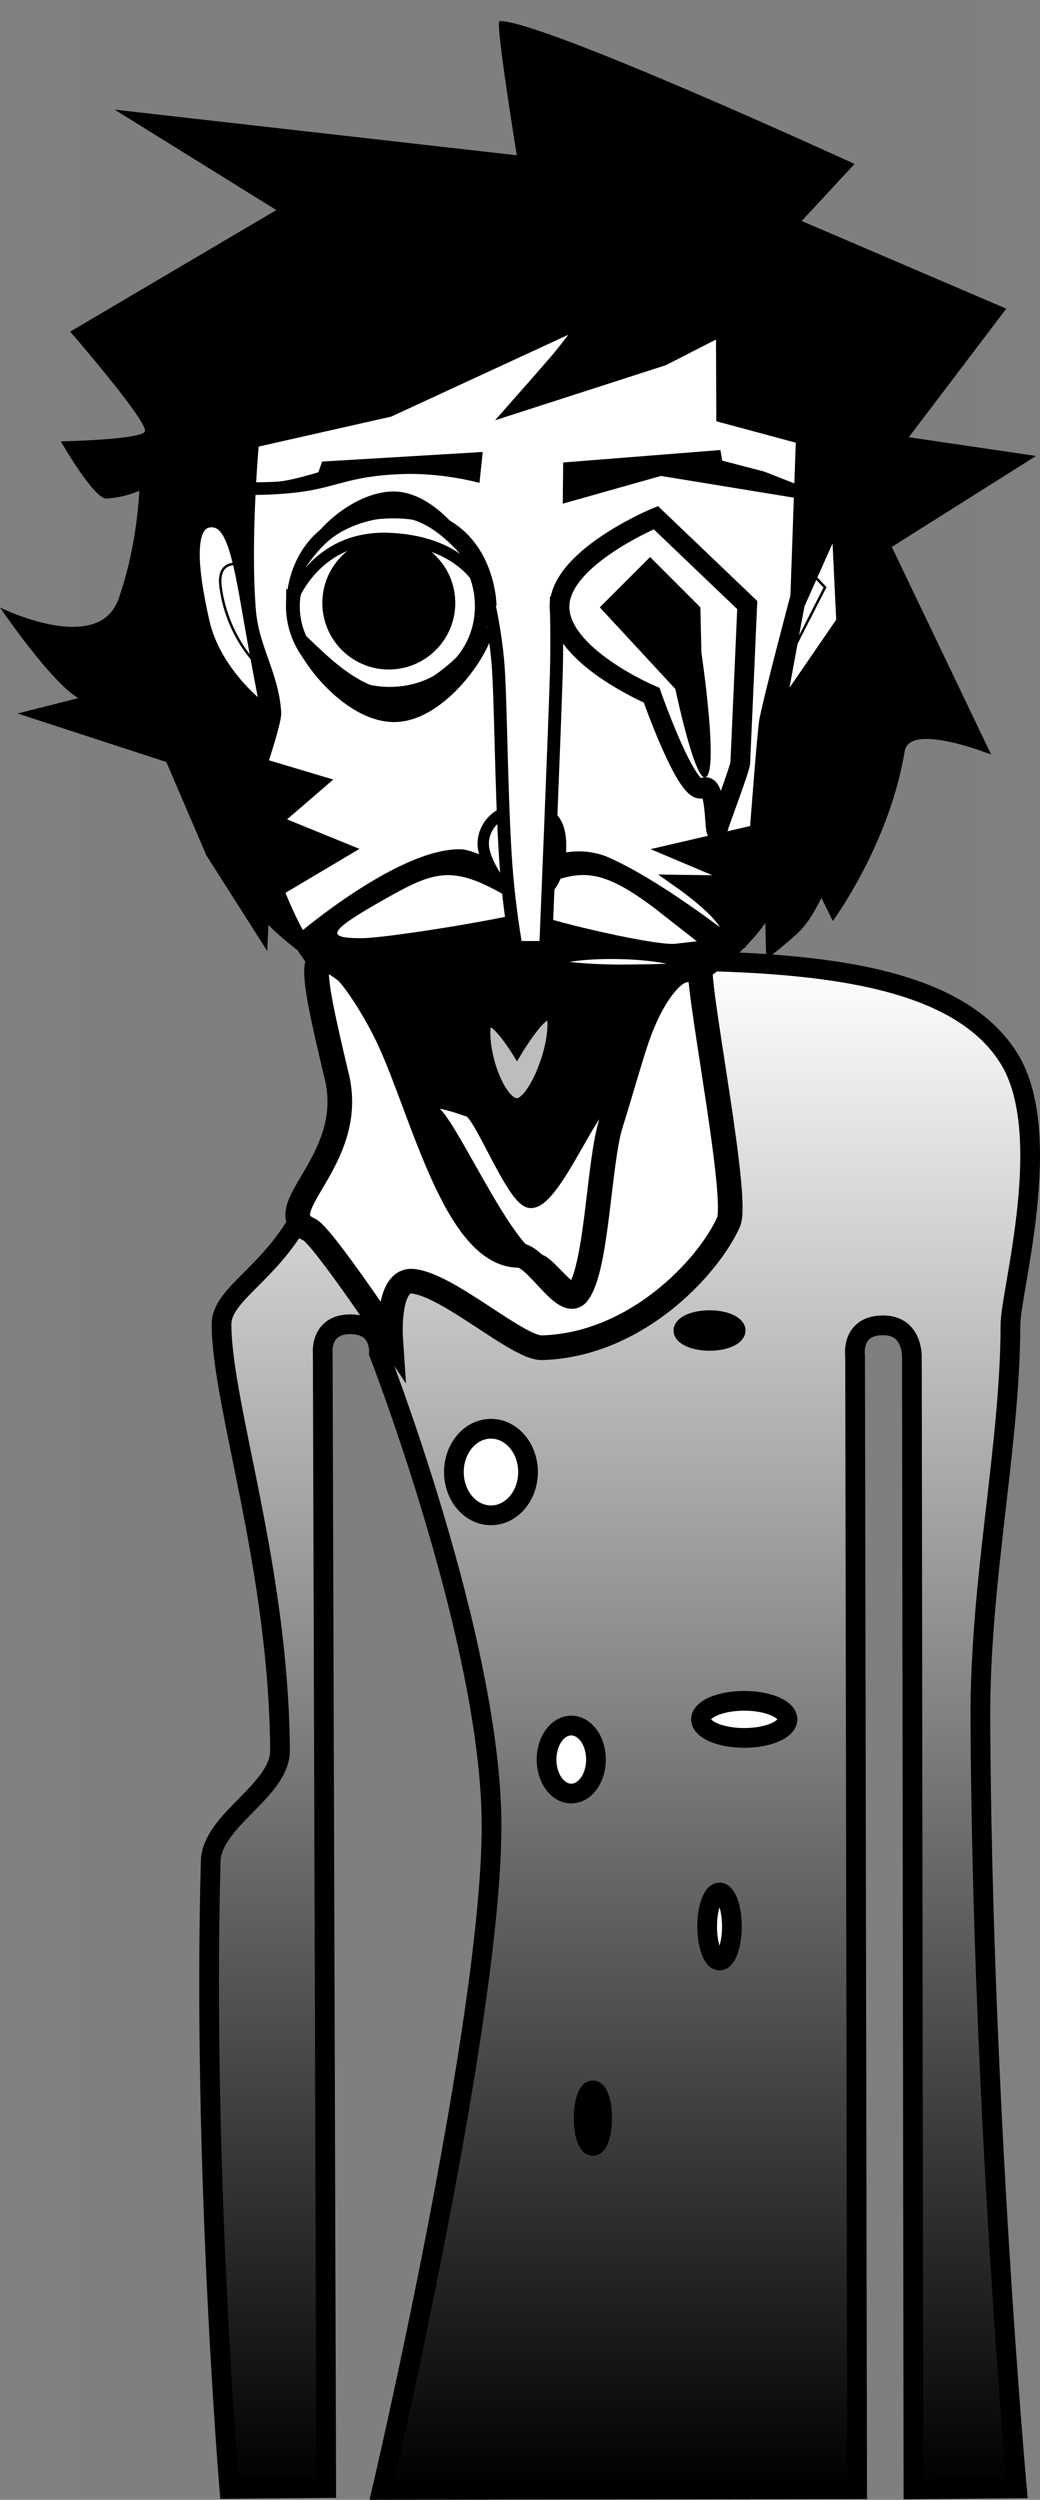<svg version="1.1" xmlns="http://www.w3.org/2000/svg" xmlns:xlink="http://www.w3.org/1999/xlink" width="105.525" height="253.412" viewBox="0,0,105.525,253.412"><rect x="0" y="0" width="105.525" height="253.412" fill="#808080" stroke="none"/><defs><linearGradient x1="241.147" y1="149.452" x2="241.147" y2="304.498" gradientUnits="userSpaceOnUse" id="color-1"><stop offset="0" stop-color="#ffffff"/><stop offset="1" stop-color="#000000"/></linearGradient></defs><g transform="translate(-178.275,-52.088)"><g data-paper-data="{&quot;isPaintingLayer&quot;:true}" fill-rule="nonzero" stroke-linejoin="miter" stroke-miterlimit="10" stroke-dasharray="" stroke-dashoffset="0" style="mix-blend-mode: normal"><path d="M186.054,305.313v-253.225h91.182v253.225z" fill-opacity="0.01" fill="#000000" stroke="none" stroke-width="0" stroke-linecap="butt"/><path d="M201.545,304.392c0,0 -2.73,-32.636 -1.892,-63.616c0.114,-4.206 7.061,-7.151 7.033,-11.263c-0.125,-18.536 -5.88,-34.86 -5.935,-43.134c-0.021,-3.168 4.971,-5.037 8.364,-11.514c5.338,-10.19 12.264,-25.31 31.838,-25.407c17.342,-0.087 33.921,0.653 39.694,9.916c4.748,7.617 0.159,23.637 0.155,26.981c-0.02,12.354 -3.117,25.901 -3.052,40.041c0.18,38.788 3.706,77.945 3.706,77.945l-10.497,0.096l-0.159,-114.843c0,0 0.075,-3.099 -2.816,-3.154c-3.434,-0.065 -2.945,3.116 -2.945,3.116l0.205,114.87l-48.214,0.072c0,0 11.173,-47.695 11.12,-67.459c-0.049,-18.573 -11.426,-47.775 -11.426,-47.775c0,0 0.279,-2.919 -2.886,-2.934c-3.111,-0.015 -2.816,2.909 -2.816,2.909l0.353,115.067z" fill="url(#color-1)" stroke="#000000" stroke-width="2" stroke-linecap="butt"/><path d="M184.447,96.831c0,0 8.413,-0.172 8.542,-1.038c0.17,-1.144 -7.591,-10.086 -7.591,-10.086l20.916,-12.325l-16.413,-10.181l40.808,4.628c0,0 -2.204,-13.592 -1.752,-13.61c4.275,-0.087 36.025,14.488 36.025,14.488l-5.363,5.783l20.759,8.889l-9.891,13.031l12.907,1.9l-14.631,9.22l10.079,21.051c0,0 -8.258,-3.318 -8.768,-0.356c-1.562,9.481 -7.298,17.225 -7.298,17.225l-1.155,-2.347c0,0 -1.023,2.198 -2.16,3.333c-1.137,1.135 -3.439,2.913 -3.439,2.913l-0.092,-3.704c0,0 -7.06,11.018 -24.351,10.872c-16.306,-0.255 -26.072,-10.675 -26.072,-10.675l-0.116,2.655l-6.181,-9.708l-4.059,-9.455l-15.094,-4.918l11.481,-2.897c0,0 -2.108,1.085 -4.233,1.618c-2.217,0.556 -9.03,-9.469 -9.03,-9.469c0,0 9.975,4.963 12.031,-0.874c1.941,-5.511 2.1,-10.957 2.1,-10.957c0,0 -1.362,0.662 -3.33,0.795c-1.248,0.085 -4.628,-5.799 -4.628,-5.799z" fill="#000000" stroke="none" stroke-width="1.5" stroke-linecap="butt"/><path d="M203.483,113.902c-0.577,-7.293 0.335,-17.154 0.335,-17.154l13.914,-3.144l20.547,-9.487c0,0 -2.16,3.005 -3.408,4.46c-1.327,1.547 -3.993,4.563 -3.993,4.563l14.675,-4.729l6.118,-3.13l0.033,8.938l8.086,2.176l-0.567,16.165c0,0 -2.533,9.5 -3.15,12.521c-0.199,0.972 -0.979,11.347 -0.979,11.347l-8.388,1.947l7.687,3.244l-6.927,-0.098c0,0 5.363,3.774 4.666,5.173c-1.646,3.305 -4.17,5.058 -8.285,9.087c-5.858,5.736 -9.054,9.253 -13.014,9.322c-3.811,0.066 -8.936,-5.1 -13.935,-10.382c-0.907,-0.959 -4.14,-2.505 -6.377,-4.843c-2.307,-2.412 -4.206,-7.604 -4.206,-7.604l6.754,-4.008l-7.087,-2.885l4.581,-3.943l-5.943,-1.777c0,0 1.494,-4.503 1.44,-5.328c-0.253,-3.903 -2.261,-6.445 -2.576,-10.428z" fill="#ffffff" stroke="#000000" stroke-width="1.5" stroke-linecap="butt"/><path d="M252.182,147.679c0,0 -3.991,1.927 -4.5,6.205c-0.757,6.359 1.342,16.464 -3.436,21.433c-1.517,1.578 -4.468,8.284 -7.649,8.554c-2.111,0.179 -4.323,-5.834 -6.285,-5.912c-4.149,-0.165 -9.589,-1.293 -12.115,-3.47c-4.703,-4.054 -1.738,-10.876 -2.794,-16.591c-1.107,-5.988 -6.119,-10.78 -6.119,-10.78c0,0 9.774,-8.273 15.717,-8.191c1.367,0.019 6.193,2.716 6.193,2.716c0,0 3.617,-3.76 8.264,-2.064c5.257,2.224 12.725,8.1 12.725,8.1z" fill="#000000" stroke="#000000" stroke-width="1.5" stroke-linecap="butt"/><path d="M231.166,143.86c0.591,0.982 1.292,0.271 1.161,0.421c-0.811,0.64 -14.693,2.913 -17.365,2.913c-3.746,0 -3.446,-0.688 2.491,-4.039c5.345,-3.01 7.068,-3.496 13.714,0.705z" data-paper-data="{&quot;noHover&quot;:false,&quot;origItem&quot;:[&quot;Path&quot;,{&quot;applyMatrix&quot;:true,&quot;segments&quot;:[[[698.34237,394.12604],[1.90626,-1.07338],[-2.11718,1.19516]],[[697.44393,395.4963],[-1.33594,0],[0.95312,0]],[[702.35019,394.59802],[-0.28908,0.22838],[0.04688,-0.05328]],[[702.03769,393.87482],[0.21094,0.35018],[-0.57032,-0.89828]]],&quot;closed&quot;:true,&quot;fillColor&quot;:[0,0,0]}]}" fill="#ffffff" stroke="#000000" stroke-width="0" stroke-linecap="butt"/><path d="M235.308,141.122c2.87,-0.832 5.084,-0.168 9.224,2.906l4.447,3.48l-2.235,0.256c-2.19,0.213 -15.538,-2.868 -16.086,-3.85c-0.526,-0.854 3.533,-2.515 4.65,-2.793z" data-paper-data="{&quot;noHover&quot;:false,&quot;origItem&quot;:[&quot;Path&quot;,{&quot;applyMatrix&quot;:true,&quot;segments&quot;:[[[704.70179,393.42568],[0,0],[-0.39844,0.09896]],[[704.15491,394.47622],[-0.1875,-0.30452],[0.19532,0.35018]],[[708.60803,395.69422],[-0.78124,0.07614],[0,0]],[709.39709,395.6181],[[707.80335,394.42294],[0,0],[-1.47656,-1.0962]],[[704.70179,393.4257],[1.02344,-0.2969],[0,0]]],&quot;closed&quot;:true,&quot;fillColor&quot;:[0,0,0]}]}" fill="#ffffff" stroke="#000000" stroke-width="0" stroke-linecap="butt"/><path d="M247.399,149.399c2.519,0.832 2.139,1.149 -5.265,1.213c-4.469,0.064 -8.329,-0.428 -8.329,-0.769c0,-1.473 9.716,-1.767 13.594,-0.444z" data-paper-data="{&quot;noHover&quot;:false,&quot;origItem&quot;:[&quot;Path&quot;,{&quot;applyMatrix&quot;:true,&quot;segments&quot;:[[[700.70179,396.02156],[0,-0.52528],[0,0.1218]],[[703.51429,396.21948],[-1.59374,0.02284],[2.64062,-0.02284]],[[705.35023,395.8693],[0.89844,0.2969],[-1.38282,-0.47198]]],&quot;closed&quot;:true,&quot;fillColor&quot;:[0,0,0]}]}" fill="#ffffff" stroke="#000000" stroke-width="1.5" stroke-linecap="butt"/><path d="M226.009,164.623c1.254,0.7 4.476,9.136 6.111,9.183c2.107,0.061 5.636,-8.48 7.03,-9.465c2.738,-1.9 3.896,-1.991 2.822,-0.028c-0.849,1.428 -1.941,14.726 -4.107,18.68c-0.909,1.66 -4.031,-2.999 -4.879,-2.999c-2.87,0 -8.532,-12.95 -10.613,-14.977c-2.935,-2.86 3.636,-0.394 3.636,-0.394z" data-paper-data="{&quot;noHover&quot;:false,&quot;origItem&quot;:[&quot;Path&quot;,{&quot;applyMatrix&quot;:true,&quot;segments&quot;:[[[700.29563,400.68044],[-1.04688,-1.02008],[0.74218,0.7232]],[[703.44407,401.97458],[-1.02344,0],[1.02344,0]],[[706.37375,400.50536],[-0.42968,0.7232],[0.38282,-0.70036]],[[705.35031,400.48252],[0.97656,-0.67752],[-0.88282,0.62422]],[[701.53781,400.58148],[1.02344,0.57094],[-1.76562,-0.9744]]],&quot;closed&quot;:true,&quot;fillColor&quot;:[0,0,0]}]}" fill="#ffffff" stroke="#000000" stroke-width="1.5" stroke-linecap="butt"/><path d="M212.46,161.271c-2.935,-12.23 -2.817,-13.486 0.797,-10.839c0.789,0.555 3.095,3.981 4.562,7.183c3.395,7.406 6.757,21.734 13.109,21.734c1.767,0 4.67,5.539 5.971,3.845c1.984,-2.583 2.1,-13.238 3.372,-17.25c0.945,-2.98 1.754,-5.938 2.521,-8.251c1.402,-4.269 3.578,-7.283 5.177,-7.283c0.46,0 1.348,-0.239 1.348,-0.089c0,3.628 3.941,23.437 2.868,25.678c-2.059,4.546 -9.364,12.434 -18.915,12.711c-2.418,0.093 -9.562,-6.441 -13.141,-6.741c-2.623,-0.22 -2.22,5.78 -2.22,5.78c0,0 -6.964,-10.431 -8.247,-11.012c-4.337,-1.964 4.813,-6.927 2.798,-15.465z" data-paper-data="{&quot;noHover&quot;:false,&quot;origItem&quot;:[&quot;Path&quot;,{&quot;applyMatrix&quot;:true,&quot;segments&quot;:[[[696.79563,400.42922],[0,0],[0.71876,3.04502]],[[699.56125,404.9663],[-1.54686,-0.70036],[1.09374,0.49482]],[[703.65499,405.41544],[-2.5703,0.09896],[3.40626,-0.09896]],[[708.53781,403.39812],[-0.73438,1.62146],[0.38282,-0.79932]],[[709.75657,396.56968],[0,1.29412],[0,-0.05328]],[[709.44407,396.49356],[0.16406,0],[-0.57032,0]],[[707.60813,399.11228],[0.5,-1.52252],[-0.88282,2.66438]],[[703.30345,402.72062],[2.30468,0],[-2.26562,0]],[[698.51439,399.08182],[1.21094,2.64156],[-0.52344,-1.14188]],[[697.06127,396.61536],[0.28124,0.19792],[-1.28906,-0.94396]],[[696.79565,400.42924],[-1.04688,-4.36198],[0,0]]],&quot;closed&quot;:true,&quot;fillColor&quot;:[0,0,0]}]}" fill="#ffffff" stroke="#000000" stroke-width="2.5" stroke-linecap="butt"/><path d="M251.553,98.782l4.256,1.11l4.449,1.744l0.195,1.17l-15.116,-2.471l-9.963,2.812l0.046,-4.177l15.954,-1.264z" data-paper-data="{&quot;index&quot;:null}" fill="#000000" stroke="none" stroke-width="1.5" stroke-linecap="butt"/><path d="M231.115,143.33c-1.034,0 -3.538,-3.26 -3.787,-5.364c-0.222,-1.882 1.315,-3.828 3.787,-3.828c2.472,0 4.202,0.491 4.03,4.189c-0.146,3.138 -1.558,5.003 -4.03,5.003z" fill="#ffffff" stroke="#000000" stroke-width="1.15" stroke-linecap="butt"/><path d="M234.717,113.236c0,0 0.103,3.97 0.006,7.127c-0.192,6.251 -1.081,27.761 -1.081,27.761l-2.982,0.009c0,0 -0.803,-4.173 -1.123,-9.5c-0.434,-7.211 -0.45,-16.293 -0.763,-19.632c-0.298,-3.165 -0.896,-5.715 -0.896,-5.715" fill="#ffffff" stroke="#000000" stroke-width="1.3" stroke-linecap="round"/><path d="M205.183,124.026c0,0 -4.932,-3.517 -6.164,-8.975c-1.296,-5.743 -1.461,-9.733 0.48,-9.992c1.941,-0.259 2.703,2.377 3.733,8.356c1.029,5.979 1.951,10.611 1.951,10.611z" data-paper-data="{&quot;index&quot;:null}" fill="#ffffff" stroke="#000000" stroke-width="1" stroke-linecap="butt"/><path d="M204.98,120.078c0,0 -3.564,-2.923 -4.318,-8.451c-0.421,-3.083 2.157,-2.28 2.157,-2.28" fill="none" stroke="#000000" stroke-width="0.25" stroke-linecap="round"/><path d="M207.994,113.422c0.071,-4.892 4.838,-8.936 10.211,-8.858c5.373,0.078 9.027,4.248 8.956,9.14c-0.071,4.892 -4.124,8.794 -9.497,8.716c-5.373,-0.078 -9.742,-4.107 -9.671,-8.999z" fill="#ffffff" stroke="#000000" stroke-width="1.4" stroke-linecap="butt"/><path d="M212.731,113.14c0.04,-2.758 2.309,-4.962 5.067,-4.922c2.758,0.04 4.962,2.309 4.922,5.067c-0.04,2.758 -2.309,4.962 -5.067,4.922c-2.758,-0.04 -4.962,-2.309 -4.922,-5.067z" fill="#000000" stroke="#000000" stroke-width="3.5" stroke-linecap="butt"/><path d="M235.05,113.423c0.204,-4.888 9.77,-8.858 9.77,-8.858l9.275,8.858c0,0 -0.623,14.286 -0.707,15.992c-0.029,0.588 -2.091,6.049 -2.182,6.407c-0.621,2.466 0.025,-4.899 -1.654,-3.839c-1.514,0.957 -5.158,-9.418 -5.158,-9.418c0,0 -9.558,-4.037 -9.345,-9.142z" fill="#ffffff" stroke="#000000" stroke-width="2" stroke-linecap="butt"/><path d="M239.133,113.655l5.103,-5.103l5.103,5.103l0.106,4.601c0,0 1.888,12.636 0.324,12.636c-1.089,0 -2.968,-8.958 -2.968,-8.958z" fill="#000000" stroke="none" stroke-width="1.5" stroke-linecap="butt"/><path d="M207.925,112.89c0,0 0.064,-9.015 10.601,-8.825c9.471,0.166 9.556,9.407 9.556,9.407c0,0 -1.229,-6.448 -10.381,-6.8c-7.434,-0.286 -9.775,6.218 -9.775,6.218z" fill="#ffffff" stroke="#000000" stroke-width="1.15" stroke-linecap="butt"/><path d="M210.955,98.878l16.301,-0.973l-0.33,3.137c0,0 -3.711,-1.056 -7.893,-0.896c-5.593,0.213 -6.645,1.433 -10.898,1.891c-3.644,0.393 -6.737,0.159 -6.737,0.159l-0.026,-1.232c0,0 3.595,0.074 5.234,-0.068c1.352,-0.117 3.976,-0.938 3.976,-0.938z" fill="#000000" stroke="none" stroke-width="1.5" stroke-linecap="butt"/><path d="M259.416,113.414l3.733,-8.356l0.48,9.992l-6.164,8.975l1.951,-10.611z" data-paper-data="{&quot;index&quot;:null}" fill="#ffffff" stroke="#000000" stroke-width="1" stroke-linecap="butt"/><path d="M259.829,109.347l2.157,2.28l-4.318,8.451" data-paper-data="{&quot;index&quot;:null}" fill="none" stroke="#000000" stroke-width="0.25" stroke-linecap="round"/><path d="M238.746,230.457c0,1.904 -1.123,3.447 -2.507,3.447c-1.385,0 -2.507,-1.543 -2.507,-3.447c0,-1.904 1.123,-3.447 2.507,-3.447c1.385,0 2.507,1.543 2.507,3.447z" fill="#ffffff" stroke="#000000" stroke-width="2" stroke-linecap="butt"/><path d="M252.536,247.38c0,1.904 -0.561,3.447 -1.254,3.447c-0.692,0 -1.254,-1.543 -1.254,-3.447c0,-1.904 0.561,-3.447 1.254,-3.447c0.692,0 1.254,1.543 1.254,3.447z" fill="#ffffff" stroke="#000000" stroke-width="2" stroke-linecap="butt"/><path d="M239.373,266.811c0,1.558 -0.421,2.821 -0.94,2.821c-0.519,0 -0.94,-1.263 -0.94,-2.821c0,-1.558 0.421,-2.821 0.94,-2.821c0.519,0 0.94,1.263 0.94,2.821z" fill="#ffffff" stroke="#000000" stroke-width="2" stroke-linecap="butt"/><path d="M258.177,226.383c0,1.039 -1.964,1.88 -4.388,1.88c-2.423,0 -4.388,-0.842 -4.388,-1.88c0,-1.039 1.964,-1.88 4.388,-1.88c2.423,0 4.388,0.842 4.388,1.88z" fill="#ffffff" stroke="#000000" stroke-width="2" stroke-linecap="butt"/><path d="M231.852,201.311c0,2.423 -1.684,4.388 -3.761,4.388c-2.077,0 -3.761,-1.964 -3.761,-4.388c0,-2.423 1.684,-4.388 3.761,-4.388c2.077,0 3.761,1.964 3.761,4.388z" fill="#ffffff" stroke="#000000" stroke-width="2" stroke-linecap="butt"/><path d="M228.329,115.722c0,2.175 -4.781,9.562 -10.062,9.562c-5.281,0 -10.312,-7.013 -10.312,-9.188c0,-2.175 5.031,5.938 10.312,5.938c5.281,0 10.062,-8.487 10.062,-6.312z" fill="#000000" stroke="none" stroke-width="0" stroke-linecap="butt"/><path d="M228.579,112.597c0,1.415 -4.339,-8.062 -10,-8.062c-2.378,0 -5.368,0.819 -7.312,2.68c-2.683,2.569 -3.938,6.328 -3.938,5.508c0,-0.741 0.928,-3.918 3.101,-6.54c1.979,-2.388 5.076,-4.273 7.774,-4.273c5.661,0 10.375,9.272 10.375,10.688z" fill="#000000" stroke="none" stroke-width="0" stroke-linecap="butt"/><path d="M253.168,186.964c0,0.718 -1.298,1.3 -2.9,1.3c-1.602,0 -2.9,-0.582 -2.9,-1.3c0,-0.718 1.298,-1.3 2.9,-1.3c1.602,0 2.9,0.582 2.9,1.3z" fill="#000000" stroke="#000000" stroke-width="1.5" stroke-linecap="butt"/><path d="M234.326,155.915c0,3.203 -2.164,8 -3.6,8c-1.436,0 -3.2,-3.997 -3.2,-7.2c0,-3.203 3.2,2 3.2,2c0,0 3.6,-6.003 3.6,-2.8z" fill="#bdbdbd" stroke="#000000" stroke-width="1" stroke-linecap="butt"/></g></g></svg>